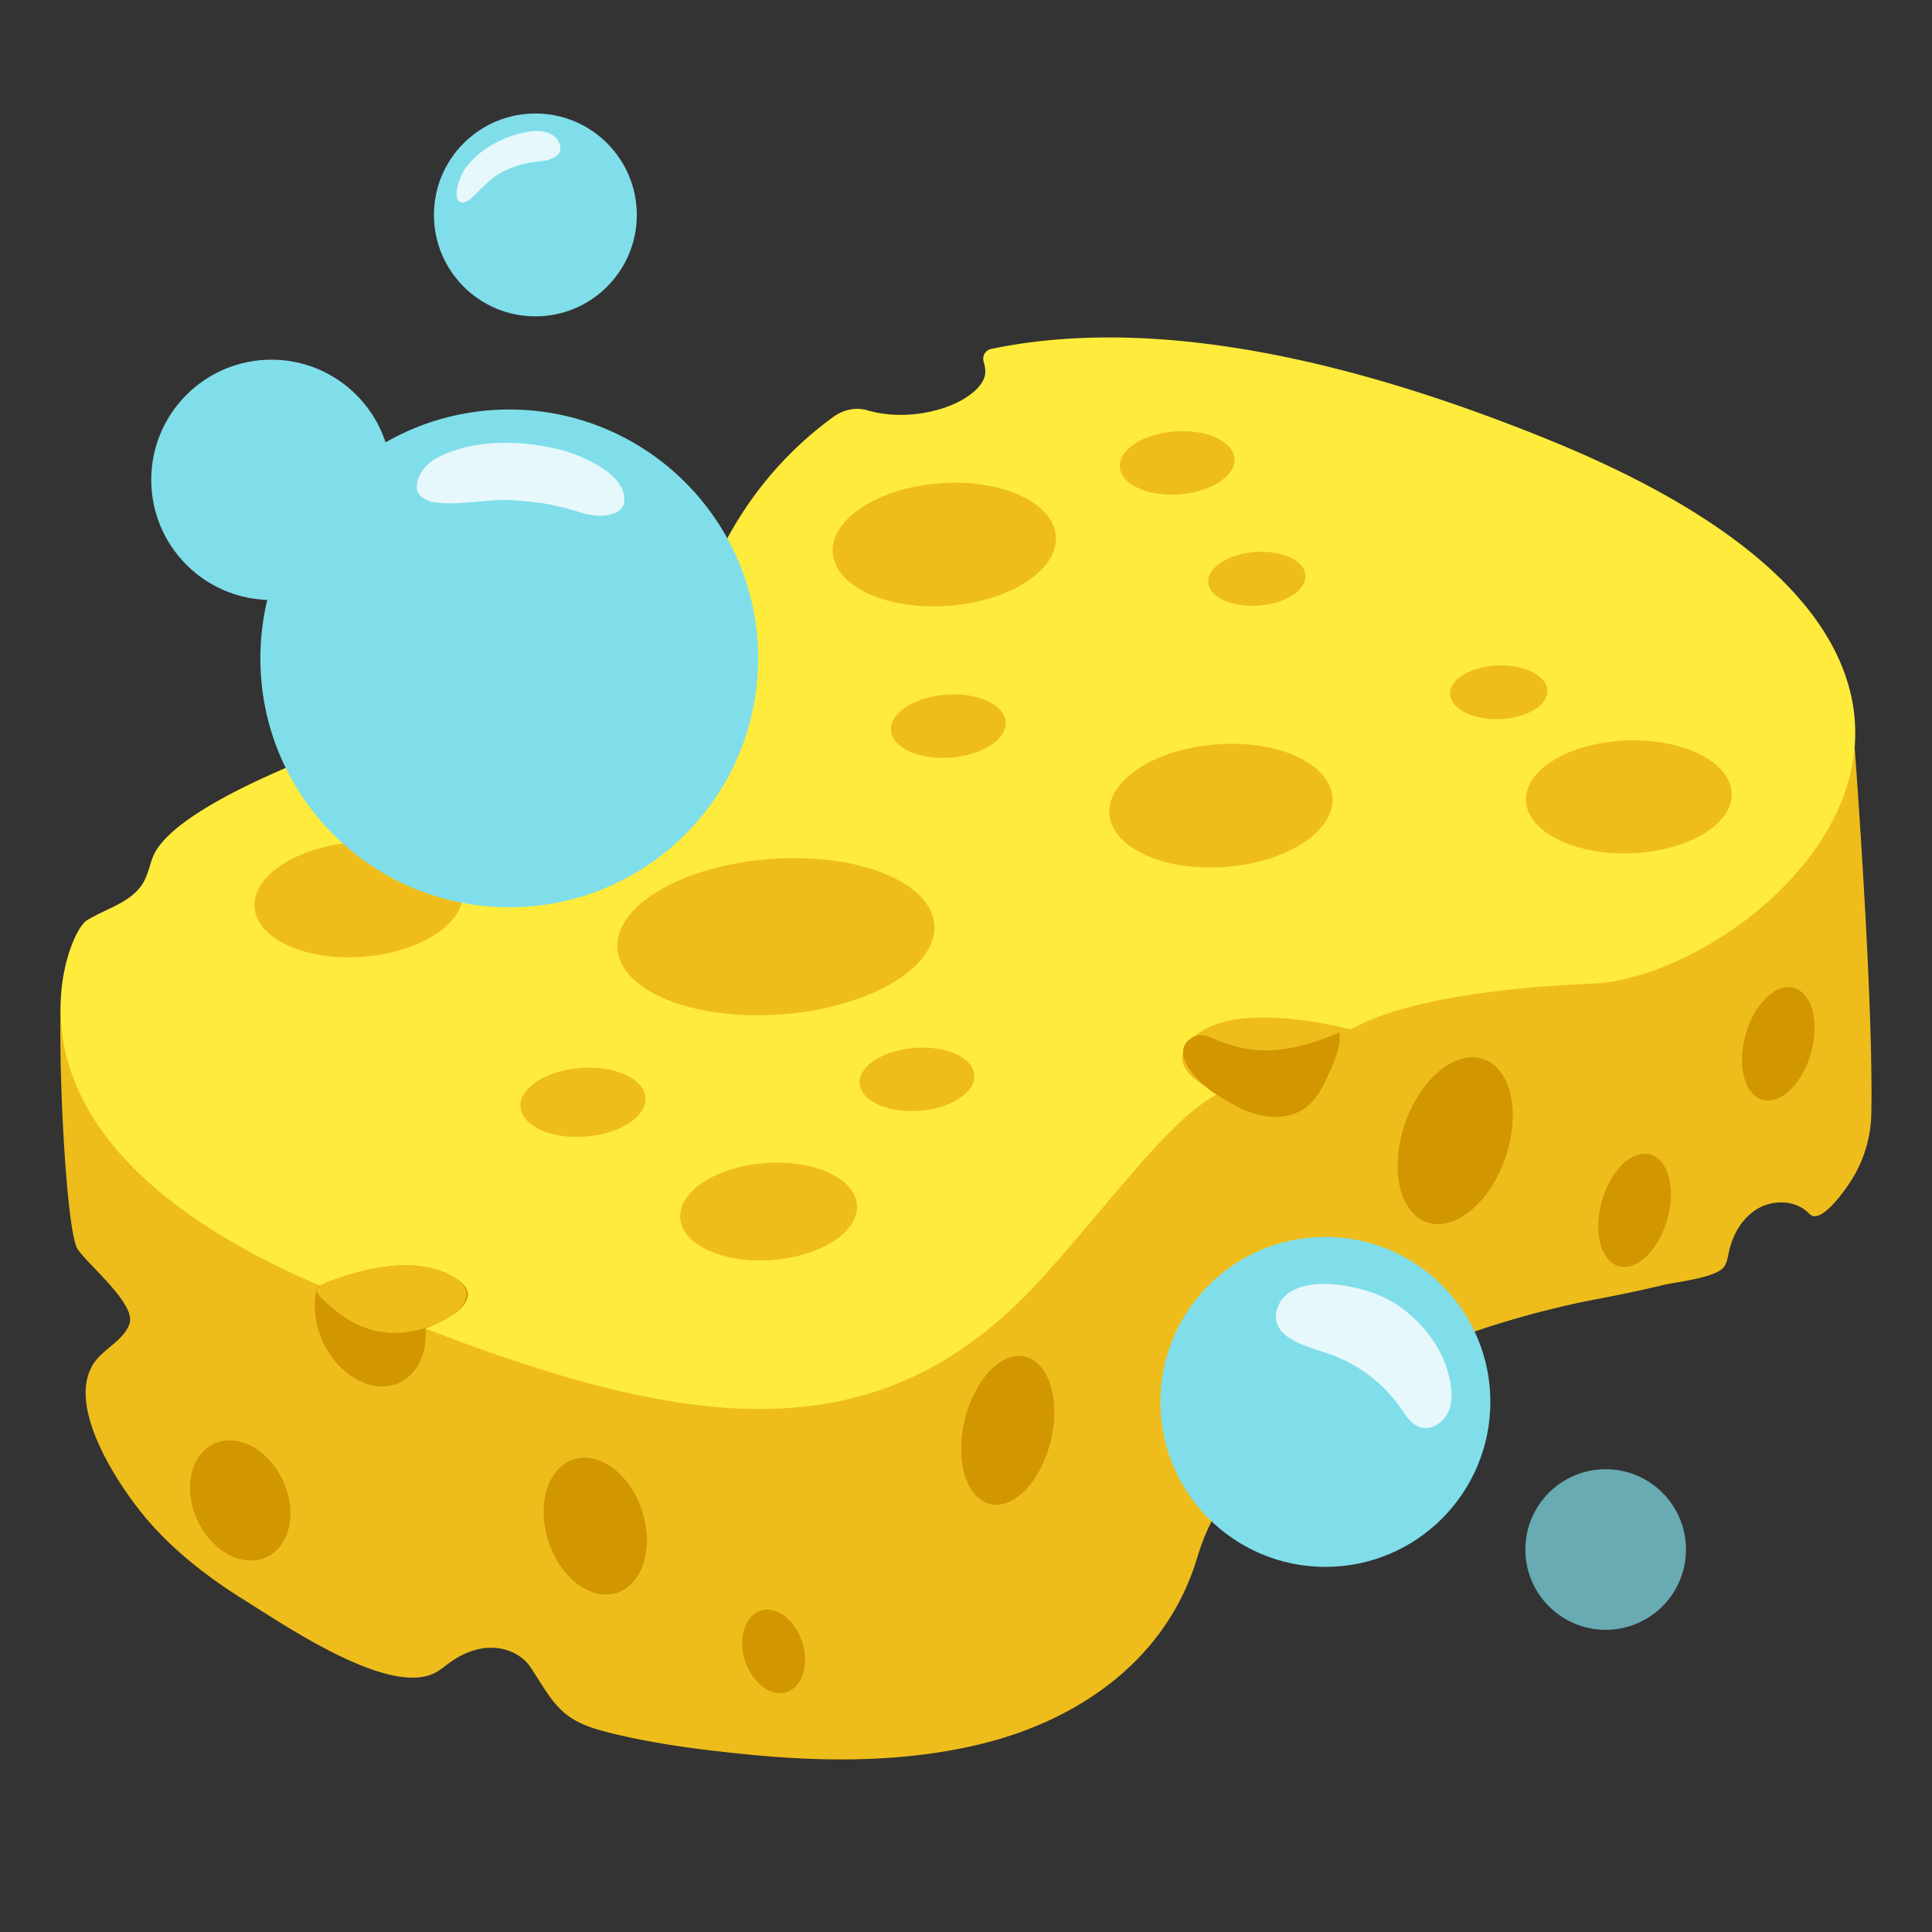 <svg xmlns="http://www.w3.org/2000/svg" xml:space="preserve" id="Layer_1" x="0" y="0" version="1.1" viewBox="0 0 128 128"><rect x="0" y="0" width="128" height="128" fill="#333333" stroke="none"/><path d="m122.68 46.87-41.8-14.44L4.03 66.57c-.17 4.45.38 15.13 1.12 16.2.78 1.12 3.86 3.63 3.43 4.92-.33.99-1.4 1.51-2.1 2.29-2.36 2.63 1.05 7.91 2.78 10.1 1.91 2.42 4.4 4.36 7.01 5.98 2.6 1.62 9.26 6.18 12.38 4.85.45-.19.82-.53 1.22-.81.81-.57 1.78-.96 2.77-.93.99.02 1.99.49 2.53 1.32 1.56 2.41 1.99 3.49 4.98 4.25 3.12.8 6.43 1.21 9.63 1.52 4.97.48 10.09.49 14.98-.66 6.68-1.57 12.55-5.64 14.57-12.44 3.33-11.19 19.65-15.81 26.57-17.11 1.42-.27 2.83-.56 4.23-.9.88-.22 3.58-.48 4.1-1.23.19-.28.24-.63.31-.96.25-1.16.89-2.28 1.91-2.88s2.44-.58 3.31.23c.09.08.17.17.28.23.79.37 2.31-1.85 2.64-2.38a8.56 8.56 0 0 0 1.3-4.4c.16-8.35-1.3-26.89-1.3-26.89" style="fill:#eebd1c"/><path d="M102.71 29.18c-16.67-6.8-28.58-7.83-37.05-6.06a.66.66 0 0 0-.49.84c.06.19.1.41.11.66.01 1.21-2.09 2.62-4.92 2.84-1.07.08-2.07-.03-2.91-.28-.75-.22-1.57-.04-2.21.42-3.84 2.78-6.23 6.24-7.66 9.26-1.19 2.51-3.5 4.2-5.91 5.46-4.77 2.49-10.08 3.91-15.15 5.66-13.6 4.69-15.94 7.55-16.42 8.87-.2.55-.32 1.13-.61 1.63-.77 1.31-2.45 1.7-3.74 2.5-.59.37-1.58 2.48-1.72 5.17-.48 9.75 9.69 15.87 17.23 19.05 21.96 9.29 36.02 12.57 47.86-.62 4.97-5.53 8.51-10.61 11.72-12.19-1.24-.41-2.99-1.53-2.39-2.79 1.83-3.85 10.8-1.45 10.98-1.41.29.07 3.06-2.47 16.07-3.02 10.99-.46 34.37-20.83-2.79-35.99" style="fill:#ffeb3b"/><path d="M28.19 88.01c.18 2.41-1.31 4.11-3.33 3.81-2.02-.31-3.81-2.51-3.99-4.91a4.4 4.4 0 0 1 .16-1.65s5.18-2.56 8.72-.82-1.56 3.57-1.56 3.57" style="fill:#d19600"/><path d="M28.19 87.98c-1.23.4-2.57.45-3.8.05-.69-.22-1.33-.57-1.91-1.01-.3-.23-1.53-1.15-1.49-1.56.04-.43 1.23-.7 1.61-.83 2.23-.76 4.95-1.27 7.15-.19 1.76.86 1.31 2.04-.14 2.9-.45.27-.93.48-1.42.64" style="fill:#eebd1c"/><path d="M19.23 99.91c.16 2.19-1.19 3.72-3.02 3.45-1.83-.28-3.45-2.27-3.61-4.45s1.19-3.72 3.02-3.45 3.45 2.28 3.61 4.45M42.84 101.6c.19 2.49-1.18 4.29-3.07 4.01-1.88-.28-3.55-2.51-3.74-4.99s1.18-4.29 3.07-4.01c1.88.27 3.55 2.5 3.74 4.99M53.33 109.71c.11 1.51-.73 2.61-1.87 2.45s-2.17-1.53-2.28-3.05c-.11-1.51.73-2.61 1.87-2.45s2.17 1.52 2.28 3.05M69.85 93.43c.04 2.62-1.31 5.34-3.01 6.08s-3.12-.78-3.16-3.41c-.04-2.62 1.31-5.34 3.01-6.08 1.7-.73 3.11.8 3.16 3.41M110.7 79.26c-.05 2.01-1.17 4.05-2.49 4.56-1.33.51-2.37-.69-2.32-2.71.05-2.01 1.17-4.05 2.49-4.56 1.33-.51 2.37.71 2.32 2.71M120.22 68.23c-.05 2.01-1.17 4.05-2.49 4.56s-2.37-.69-2.32-2.71c.05-2.01 1.17-4.05 2.49-4.56 1.33-.51 2.37.71 2.32 2.71M100.22 74.1c-.07 2.95-1.84 5.99-3.94 6.8s-3.75-.9-3.68-3.85 1.84-5.99 3.94-6.8 3.76.91 3.68 3.85" style="fill:#d19600"/><ellipse cx="23.76" cy="59.6" rx="6.92" ry="3.8" style="fill:#eebd1c" transform="rotate(-4.318 23.749 59.577)"/><ellipse cx="51.4" cy="62.06" rx="10.53" ry="5.16" style="fill:#eebd1c" transform="rotate(-4.318 51.376 62.034)"/><ellipse cx="62.56" cy="36.08" rx="7.41" ry="4.07" style="fill:#eebd1c" transform="rotate(-4.318 62.535 36.063)"/><ellipse cx="42.15" cy="51.38" rx="4.15" ry="2.28" style="fill:#eebd1c" transform="rotate(-4.318 42.135 51.358)"/><ellipse cx="38.62" cy="73.03" rx="4.15" ry="2.28" style="fill:#eebd1c" transform="rotate(-4.318 38.606 73.001)"/><ellipse cx="50.92" cy="80.27" rx="5.87" ry="3.22" style="fill:#eebd1c" transform="rotate(-4.318 50.9 80.236)"/><ellipse cx="62.83" cy="48.11" rx="3.81" ry="2.09" style="fill:#eebd1c" transform="rotate(-4.318 62.8 48.091)"/><ellipse cx="60.75" cy="71.51" rx="3.81" ry="2.09" style="fill:#eebd1c" transform="rotate(-4.318 60.723 71.486)"/><ellipse cx="77.99" cy="30.67" rx="3.81" ry="2.09" style="fill:#eebd1c" transform="rotate(-4.318 77.958 30.659)"/><ellipse cx="107.91" cy="52.8" rx="6.82" ry="3.74" style="fill:#eebd1c" transform="rotate(-1.985 107.773 52.701)"/><ellipse cx="99.29" cy="45.87" rx="3.23" ry="1.78" style="fill:#eebd1c" transform="rotate(-1.985 99.159 45.78)"/><ellipse cx="83.27" cy="38.35" rx="3.23" ry="1.78" style="fill:#eebd1c" transform="rotate(-4.318 83.237 38.332)"/><ellipse cx="80.89" cy="53.38" rx="7.41" ry="4.07" style="fill:#eebd1c" transform="rotate(-4.318 80.853 53.36)"/><path d="M83.94 69.59c1.66-.03 3.28-.53 4.8-1.19.11.95-.3 1.87-.7 2.74-.39.83-.8 1.69-1.53 2.24-.88.66-2.09.74-3.16.47s-2.02-.86-2.95-1.46c-.89-.57-3.16-2.69-1.33-3.7.58-.32 1.22.1 1.76.3 1.02.38 2.01.62 3.11.6" style="fill:#d19600"/><circle cx="33.74" cy="43.62" r="16.49" style="fill:#80deea"/><circle cx="35.47" cy="14.24" r="6.72" style="fill:#80deea"/><circle cx="17.98" cy="31.79" r="7.96" style="fill:#80deea"/><path d="M27.61 32.31c.02.5.55.84 1.04.94 1.56.31 3.7-.22 5.3-.11 1.69.12 2.72.24 4.56.83 1.07.34 3.22.4 2.8-1.3-.36-1.47-2.91-2.56-4.17-2.87-2.93-.74-5.91-.6-8.03.45-1.4.69-1.51 1.79-1.5 2.06" style="opacity:.8;fill:#fff"/><circle cx="87.81" cy="92.88" r="10.93" style="fill:#80deea"/><circle cx="106.38" cy="102.66" r="5.32" style="opacity:.7;fill:#80deea"/><path d="M96.07 91.48c.14.72.17 1.51-.17 2.17s-1.12 1.13-1.82.9c-.59-.19-.95-.77-1.3-1.29-1.16-1.67-2.84-2.9-4.75-3.57-1.18-.42-3.88-.97-3.45-2.84.64-2.74 5.77-1.85 7.88-.47 1.8 1.18 3.2 2.99 3.61 5.1M30.66 13.41c.56-.02 1.02-.87 2.03-1.64.91-.7 2.25-1.03 3.06-1.08.44-.03 1.09-.17 1.35-.64.14-.26-.09-1.59-1.96-1.34-2.22.3-4.16 1.76-4.65 3.08-.33.9-.36 1.64.17 1.62" style="opacity:.8;fill:#fff"/></svg>